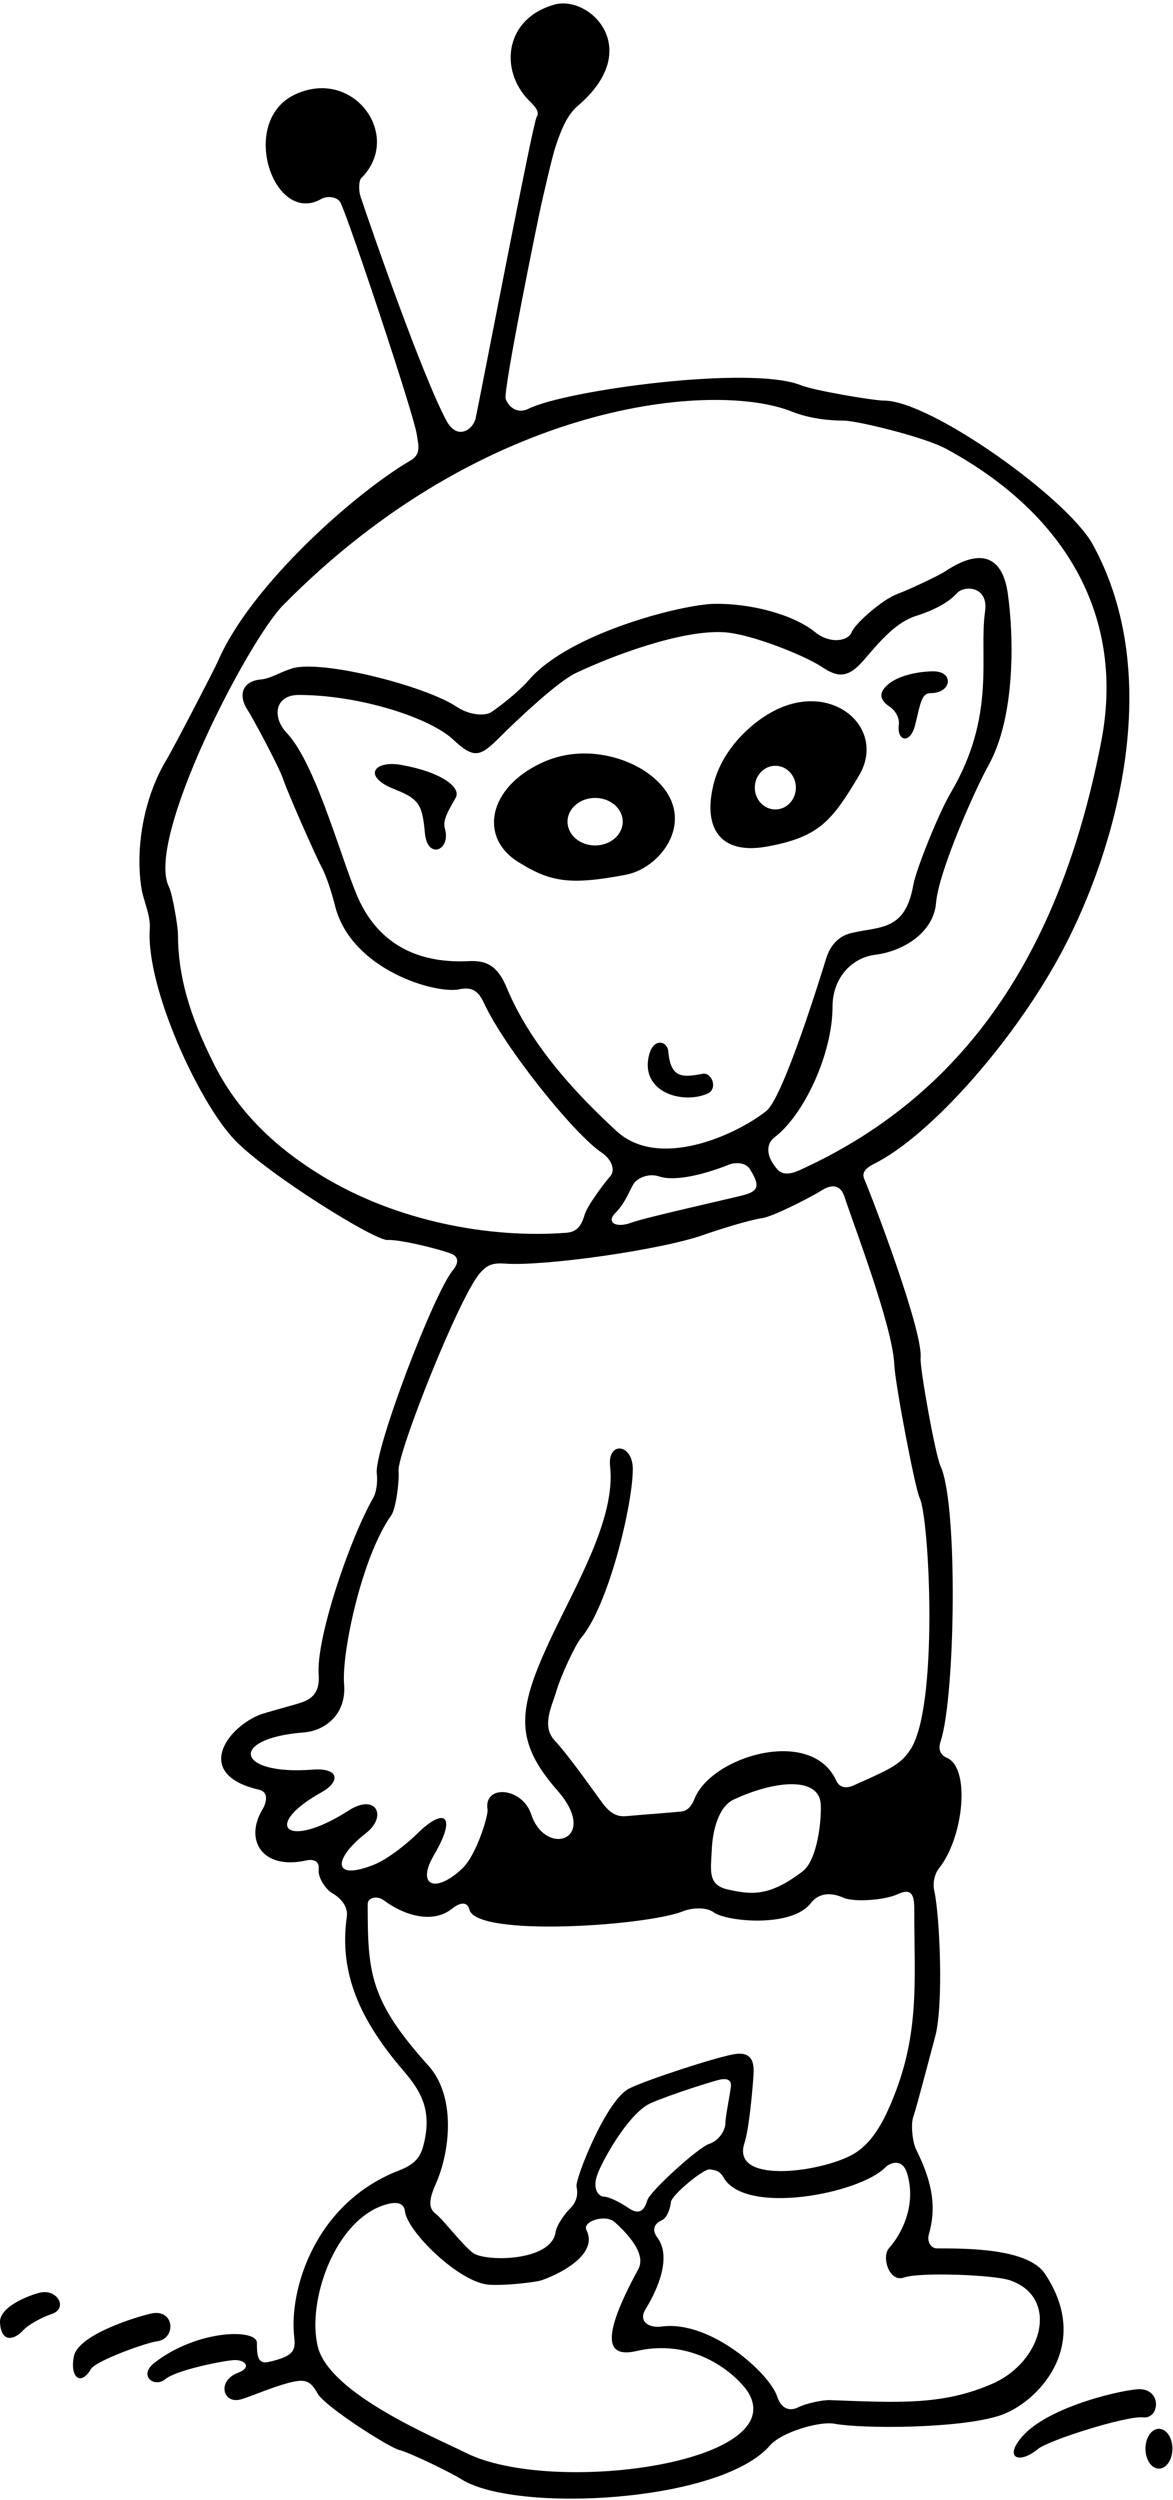 <?xml version="1.0" encoding="UTF-8"?>
<svg xmlns="http://www.w3.org/2000/svg" xmlns:xlink="http://www.w3.org/1999/xlink" width="323pt" height="688pt" viewBox="0 0 323 688" version="1.1">
<g id="surface1">
<path style=" stroke:none;fill-rule:nonzero;fill:rgb(0%,0%,0%);fill-opacity:1;" d="M 287.75 625.75 C 283.086 618.75 266.414 618.75 258 618.75 C 256.25 618.75 255.25 616.75 255.75 615 C 257.824 607.734 257.008 601.016 252.25 591.5 C 251.25 589.5 250.75 584.5 251.5 582.5 C 252.25 580.5 256.75 563.25 257.5 560.5 C 259.883 551.766 258.785 527.152 257.25 520.25 C 256.75 518 257.5 515.5 258.5 514.25 C 265.402 505.625 267.266 486.543 260.75 483.75 C 259 483 258.25 481.5 259 479.25 C 263.062 467.062 263.855 414.02 259 403.5 C 257.5 400.25 253.25 376.25 253.5 373.75 C 254.234 366.387 240.266 329.781 238 324.5 C 237.25 322.75 238.25 321.5 240.75 320.25 C 256.395 312.43 279.773 285.906 292.75 261.25 C 307.441 233.332 320.875 186.18 300.898 149.828 C 293.859 137.023 256.191 110.25 243.5 110.25 C 240.5 110.25 224.25 107.5 220.5 106 C 206.652 100.461 155.699 107.398 145.5 112.5 C 142.5 114 140 112 139.25 109.75 C 138.5 107.5 148.25 59.75 149 56.5 C 149.75 53.25 152 43.25 153 40.25 C 154.934 34.449 156.566 31.301 159.25 29 C 177.488 13.367 162.344 -1.367 152.75 1.25 C 139 5 137.336 19.336 145.75 27.75 C 147.25 29.25 148.75 30.75 147.75 32.25 C 146.75 33.75 131.934 110.797 130.973 115.105 C 130.266 118.262 125.91 121.324 122.93 115.77 C 116.398 103.594 102.719 64.402 99.25 54 C 98.75 52.5 98.75 49.75 99.5 49 C 111.055 37.445 97.391 18.445 81.25 26 C 65.516 33.363 75.375 62.25 88.5 54.75 C 90.25 53.75 93 54.25 93.75 55.75 C 96.109 60.469 113.863 113.73 114.75 119.5 C 115.25 122.75 116 125 113 126.75 C 97.809 135.609 68.941 161.141 60 182 C 59.25 183.75 48 205.5 45.75 209.25 C 39.5 219.664 37.168 233.75 39 244.75 C 39.5 247.75 41.5 252 41.25 255.5 C 40.094 271.672 54.82 303.539 64.691 313.781 C 73.684 323.109 103.25 341.5 106.75 341.25 C 110.25 341 123 344.25 124.75 345.25 C 126.5 346.25 126 348 124.75 349.5 C 119.371 355.957 102.965 399.211 103.75 405.5 C 104 407.5 103.75 410.5 102.75 412.25 C 96.207 423.703 87.043 450.879 87.75 460.75 C 88.039 464.805 86.793 466.945 83.75 468.25 C 82 469 73 471.25 71.25 472 C 61.801 476.051 53.699 488.449 71.25 492.5 C 74.5 493.25 73 496.75 72.25 498 C 67.191 506.43 72.309 514.652 84.25 512 C 86.5 511.5 88 512.25 87.75 514.5 C 87.5 516.75 89.75 520 91.5 521 C 93.25 522 95.961 524.281 95.5 527.5 C 93.25 543.223 99.379 556.191 111 569.75 C 115.855 575.414 119.227 580.75 116.5 590.75 C 115.672 593.785 113.996 595.715 110 597.25 C 86.574 606.258 79.59 630.324 81 643 C 81.422 646.801 81.078 648.367 74 650 C 70.75 650.75 70.75 647.75 70.75 644.75 C 70.75 640.785 54.332 641.047 42.5 650.25 C 38 653.75 42.5 657.25 45.5 654.75 C 48.5 652.25 61 649.75 64.25 649.5 C 67.5 649.25 69.5 651.5 65.5 653 C 59.648 655.195 61.344 661.836 66.5 660.25 C 69.75 659.25 74.75 657 79.5 655.75 C 84.25 654.5 85.5 655.25 87.5 658.75 C 89.5 662.25 107 673.5 110 674.25 C 113 675 124.25 680.5 127 682.25 C 141.762 691.645 198.309 688.797 212 673 C 215.25 669.25 225.75 666.25 229.75 667 C 237.305 668.418 264.094 668.398 275.258 664.762 C 285.426 661.449 301.031 645.672 287.75 625.75 Z M 88.5 323.5 C 74.492 314.941 65.008 304.895 59 293 C 52 279.137 49 268.254 49 257 C 49 255 47.5 246 46.5 244 C 39.984 230.965 68.25 176.379 78 166.5 C 133.914 109.859 197.066 104.879 218 113.25 C 223 115.25 228.5 115.75 232.25 115.75 C 236 115.75 254.5 120.25 260.5 123.5 C 294.539 141.938 309.676 170.715 303.25 204 C 292.66 258.844 268.102 300.266 220.25 322 C 217.789 323.117 215.5 323.5 214 321.75 C 210.324 317.465 211.426 314.371 213.25 313 C 221.25 307 229.25 290.164 229.25 277 C 229.25 269.336 234.336 263.586 241 262.75 C 248.762 261.781 257.07 256.637 257.75 248.5 C 258.484 239.695 268.516 217.223 272.25 210.5 C 279.637 197.203 279.195 175.129 277.5 163.25 C 276.129 153.664 270.621 150.336 260.25 157.25 C 258.75 158.25 251 162 247 163.5 C 243 165 235.5 171.5 234.5 174 C 233.5 176.5 228.5 177.25 224.5 174 C 218.207 168.887 206.109 165.953 196.492 166.18 C 187.918 166.383 157.09 174.043 145.75 187 C 142.25 191 136.75 195 135.25 196 C 133.75 197 129.5 197 125.75 194.5 C 117.109 188.742 88.223 181.344 80.25 184 C 76.5 185.25 74.5 186.75 71.75 187 C 66.906 187.441 65.344 191.145 68.25 195.5 C 69.25 197 76.75 210.75 78 214.5 C 79.25 218.25 87 235.75 88.5 238.5 C 90 241.25 91.5 246.25 92.25 249.25 C 96.672 266.938 119.996 273.645 126.5 272.25 C 130 271.5 131.75 272.75 133.25 276 C 138.898 288.238 158.02 312.098 165.75 317.25 C 168 318.75 169.75 321.75 168 323.75 C 166.25 325.75 161.75 331.75 161 334.25 C 160.25 336.75 159.25 339 156 339.25 C 135.094 340.859 109.324 336.227 88.5 323.5 Z M 169.75 311.25 C 159.461 301.75 146.375 288.25 139.5 271.75 C 137 265.75 134 264.25 129 264.5 C 118.145 265.043 106.02 262.039 99.25 248.5 C 94.754 239.508 87.426 210.672 79 201.75 C 74.75 197.25 75.75 191.25 82.25 191.25 C 98.992 191.25 118.34 197.5 124.75 203.5 C 130.715 209.086 132.277 208.223 138 202.5 C 141.289 199.211 153.25 187.75 158.5 185.25 C 168.66 180.41 187.871 173.227 199.5 174 C 207 174.5 221.75 180.5 226.25 183.5 C 230.75 186.5 233.5 186.75 238 181.5 C 242.5 176.25 246.75 171.25 252.25 169.5 C 257.75 167.75 261.5 165.5 263.5 163.25 C 265.5 161 272.25 161.25 271.25 168.25 C 269.496 180.523 274.422 196.809 261.75 218.25 C 258.5 223.75 252.25 239.25 251.5 243.5 C 249.258 256.195 242.574 254.887 234.5 256.75 C 231.25 257.5 228.75 259.75 227.5 263.75 C 226.25 267.75 215.75 302 211 305.75 C 202.535 312.434 181.379 321.984 169.75 311.25 Z M 205.25 328.75 C 202.75 329.5 177.75 335 173.75 336.5 C 169.75 338 166.75 336.5 169.5 333.75 C 172.25 331 173.5 327.25 174.5 325.75 C 175.5 324.25 178.5 322.75 181.5 323.75 C 186.137 325.297 194.613 322.953 200.75 320.5 C 202.309 319.879 205.25 319.75 206.5 321.75 C 209.223 326.109 208.941 327.641 205.25 328.75 Z M 100.75 504.5 C 106.789 499.801 103.531 493.41 96 498.25 C 78.789 509.312 72.008 502.414 88.5 493.25 C 93.75 490.336 93.582 486.414 86 487 C 64.988 488.617 62.738 478.367 83.75 476.75 C 89.207 476.328 95.457 472.004 94.75 463.5 C 94.031 454.887 99.633 428.363 107.75 417 C 109 415.25 110 407.75 109.75 404.75 C 109.359 400.074 126.391 356.844 132.25 350.25 C 134.25 348 135.75 347.5 139.25 347.75 C 149.684 348.496 182.016 344.031 194 339.75 C 197.5 338.5 206.25 335.75 209.75 335.25 C 213.25 334.75 224.5 328.75 226 327.75 C 229.289 325.559 231.52 326.305 232.5 329.25 C 235.5 338.25 245.777 365.066 246.25 375.5 C 246.5 381 252 409.75 253.25 412.25 C 255.91 417.574 258.617 470.387 250.5 481.75 C 249.25 483.5 248.25 484.75 245.25 486.5 C 242.25 488.25 236.25 490.75 235.25 491.25 C 234.25 491.75 231.5 492.75 230.25 490 C 223.469 475.078 195.949 483.254 191.25 495 C 190.75 496.25 189.75 498.25 187.75 498.5 C 185.75 498.75 175.5 499.5 173 499.75 C 170.5 500 168.5 499.75 165.75 496 C 163 492.25 156.5 483 152.75 479 C 149 475 152 469.5 153.25 465.25 C 154.5 461 158.5 452.5 160 450.75 C 167.5 442 174.25 414.164 174.25 404.25 C 174.25 397.246 167.227 396.523 168 403.5 C 169.613 418.027 158.312 436.535 151.211 451.863 C 142.402 470.887 141.703 479.27 153.5 492.75 C 165.301 506.238 150.281 511.348 146.25 499.25 C 143.754 491.762 133.09 491.023 134.25 498 C 134.5 499.5 131.25 510.5 127.25 514.25 C 119.766 521.266 114.578 518.867 119.5 510.5 C 126.109 499.262 122.211 497.289 114.75 504.75 C 113 506.5 107.25 511.5 102.75 513.25 C 91.16 517.758 91.984 511.316 100.75 504.5 Z M 221 515 C 211.645 522.152 206.688 521.348 200.5 520 C 194.75 518.75 195.75 514.75 196 509 C 196.219 503.98 197.75 497.25 202 495.25 C 212.961 490.094 225.477 488.672 226 496.5 C 226.25 500.25 225.25 511.75 221 515 Z M 101.25 524 C 101.25 522.25 103.75 521.5 105.75 523 C 110.988 526.93 118.996 529.652 124.5 525.25 C 127 523.25 128.75 523.5 129.25 525.5 C 131.176 533.195 178.074 529.969 188 526 C 190.5 525 194.5 524.75 196.5 526.25 C 199.93 528.824 217.984 530.594 223.25 523.75 C 225.75 520.5 229.5 521 232.25 522.25 C 235 523.5 243.5 523 247.25 521.25 C 251 519.5 251.75 521.5 251.75 525.25 C 251.75 545.773 253.539 560.887 244.5 580.75 C 241.809 586.66 238.977 590.219 235.617 592.414 C 227.742 597.555 201.039 601.633 205 589.75 C 206.25 586 207.25 575 207.5 570.75 C 207.75 566.5 206.25 564.75 202.5 565.25 C 198.031 565.848 178.09 572.332 173.25 574.75 C 166.852 577.949 158.316 599.801 158.75 601.75 C 159.25 604 158.75 606 157 607.75 C 155.25 609.5 153.25 612.5 153 614.25 C 151.824 622.473 133.508 622.445 130.25 620 C 127.25 617.75 122 610.75 120 609.25 C 118 607.75 118 605.5 120 601 C 124.027 591.938 125.555 576.895 118 568.5 C 101.75 550.445 101.25 542.934 101.25 524 Z M 201.25 574.25 C 200.871 577.27 199.75 582.5 199.75 584.25 C 199.75 586 198.25 589 195.25 590 C 192.25 591 179 603 178.25 605.5 C 177.5 608 176.25 609.75 173.25 607.75 C 170.25 605.75 167.5 604.5 166.25 604.5 C 165 604.5 162.75 602.5 164.75 597.75 C 166.75 593 173.5 581.25 179.25 578.75 C 185 576.25 197 572.5 198.5 572.25 C 200 572 201.5 572.25 201.25 574.25 Z M 128.25 675 C 119.828 670.789 90.672 658.793 87.5 645.75 C 84.461 633.258 92.207 610.992 106 606.75 C 109.25 605.75 111.25 606.25 111.5 608.5 C 112.129 614.164 126.562 628.27 134.75 628.75 C 139 629 145.5 628.25 148.25 627.75 C 150.391 627.359 165.359 621.473 161.5 613.75 C 160.25 611.25 166.75 609.25 169.25 611.5 C 176.008 617.582 177.25 621.75 175.75 624.5 C 165.449 643.383 166.801 648.949 175.25 647 C 192.617 642.992 204.219 655.09 206.25 658.75 C 216.965 678.035 151.801 686.773 128.25 675 Z M 273.25 656 C 259.625 661.961 247.543 661.207 228.5 660.5 C 226.715 660.434 222.117 661.316 219.75 662.5 C 217.75 663.5 215.25 663.25 214 659.5 C 211.844 653.027 195.574 638.473 182.25 640.25 C 178.5 640.75 175.75 638.75 177.75 635.5 C 181.328 629.688 184.922 620.98 181 615.75 C 179.5 613.75 180 612 182.25 611 C 183.266 610.547 184.402 608.785 184.75 606 C 185 604 193.75 596.75 195.5 597 C 197.25 597.25 198.25 597.5 199.25 599.25 C 205.246 609.742 236.5 603.75 243.75 596.5 C 245.25 595 248.5 594 249.75 598 C 252.328 606.254 248.754 614.246 244.75 618.75 C 242.75 621 244.75 628.25 249 626.75 C 253.25 625.25 273.5 626 278 627.5 C 291.742 632.082 287.34 649.836 273.25 656 "/>
<path style=" stroke:none;fill-rule:nonzero;fill:rgb(0%,0%,0%);fill-opacity:1;" d="M 110.5 210.5 C 102.973 209.145 99.594 213.688 108.75 217.25 C 115.617 219.922 116.297 221.746 117 229.25 C 117.707 236.82 124.277 233.926 122.5 228 C 121.75 225.5 124 222.25 125.5 219.5 C 127 216.75 121.773 212.531 110.5 210.5 "/>
<path style=" stroke:none;fill-rule:nonzero;fill:rgb(0%,0%,0%);fill-opacity:1;" d="M 245 194.5 C 246.5 195.5 247.75 197.5 247.5 199.5 C 246.938 203.992 250.645 204.922 252 199.5 C 253.469 193.629 253.684 190.754 256.25 190.75 C 262.137 190.746 262.754 184.75 257 184.75 C 253.5 184.75 246 185.75 243.25 189.75 C 241.898 191.715 243.25 193.336 245 194.5 "/>
<path style=" stroke:none;fill-rule:nonzero;fill:rgb(0%,0%,0%);fill-opacity:1;" d="M 236.5 213.5 C 243.961 201.062 230.539 188.207 215 194.75 C 207.828 197.77 199.004 205.73 196.5 215.75 C 193.453 227.938 198.383 235.227 211 233 C 225.688 230.406 229.145 225.758 236.5 213.5 Z M 207.844 216.75 C 207.844 213.43 210.375 210.738 213.5 210.738 C 216.625 210.738 219.156 213.43 219.156 216.75 C 219.156 220.07 216.625 222.762 213.5 222.762 C 210.375 222.762 207.844 220.07 207.844 216.75 "/>
<path style=" stroke:none;fill-rule:nonzero;fill:rgb(0%,0%,0%);fill-opacity:1;" d="M 178 212.5 C 172.082 208.383 160.344 204.66 149 210 C 134.438 216.855 131.812 230.48 142.75 237.25 C 151.422 242.617 156.578 243.715 172.25 240.75 C 183.125 238.691 193.438 223.238 178 212.5 Z M 163.875 232.664 C 159.676 232.664 156.273 229.738 156.273 226.125 C 156.273 222.512 159.676 219.586 163.875 219.586 C 168.074 219.586 171.477 222.512 171.477 226.125 C 171.477 229.738 168.074 232.664 163.875 232.664 "/>
<path style=" stroke:none;fill-rule:nonzero;fill:rgb(0%,0%,0%);fill-opacity:1;" d="M 193.5 295.5 C 187.773 296.574 184.68 296.742 184 289.25 C 183.75 286.5 180 285.5 178.75 290.25 C 176.102 300.316 187.578 304.023 194.75 301 C 197.824 299.703 196.008 295.031 193.5 295.5 "/>
<path style=" stroke:none;fill-rule:nonzero;fill:rgb(0%,0%,0%);fill-opacity:1;" d="M 314 657.5 C 310.398 657.352 288.98 661.949 281.5 670.5 C 276.25 676.5 280.723 678.188 285.75 674 C 288.75 671.5 310.25 664.75 314.75 665.25 C 319.25 665.75 320 657.75 314 657.5 "/>
<path style=" stroke:none;fill-rule:nonzero;fill:rgb(0%,0%,0%);fill-opacity:1;" d="M 319.125 668.395 C 317.074 668.395 315.414 670.848 315.414 673.875 C 315.414 676.902 317.074 679.355 319.125 679.355 C 321.176 679.355 322.84 676.902 322.84 673.875 C 322.84 670.848 321.176 668.395 319.125 668.395 "/>
<path style=" stroke:none;fill-rule:nonzero;fill:rgb(0%,0%,0%);fill-opacity:1;" d="M 41.668 636.668 C 37.836 637.5 21.492 642.418 20.332 648.5 C 19.184 654.539 22.406 656.543 25 652 C 26.332 649.668 40.332 644.668 43.168 644.332 C 48.652 643.688 48.094 635.27 41.668 636.668 "/>
<path style=" stroke:none;fill-rule:nonzero;fill:rgb(0%,0%,0%);fill-opacity:1;" d="M 11.5 630.832 C 9.406 631.133 -0.293 634.484 0 639.168 C 0.371 645.113 4.184 643.723 6.332 641.332 C 7.832 639.668 11.668 637.668 14.168 636.832 C 18.73 635.312 16.004 630.191 11.5 630.832 "/>
</g>
</svg>
